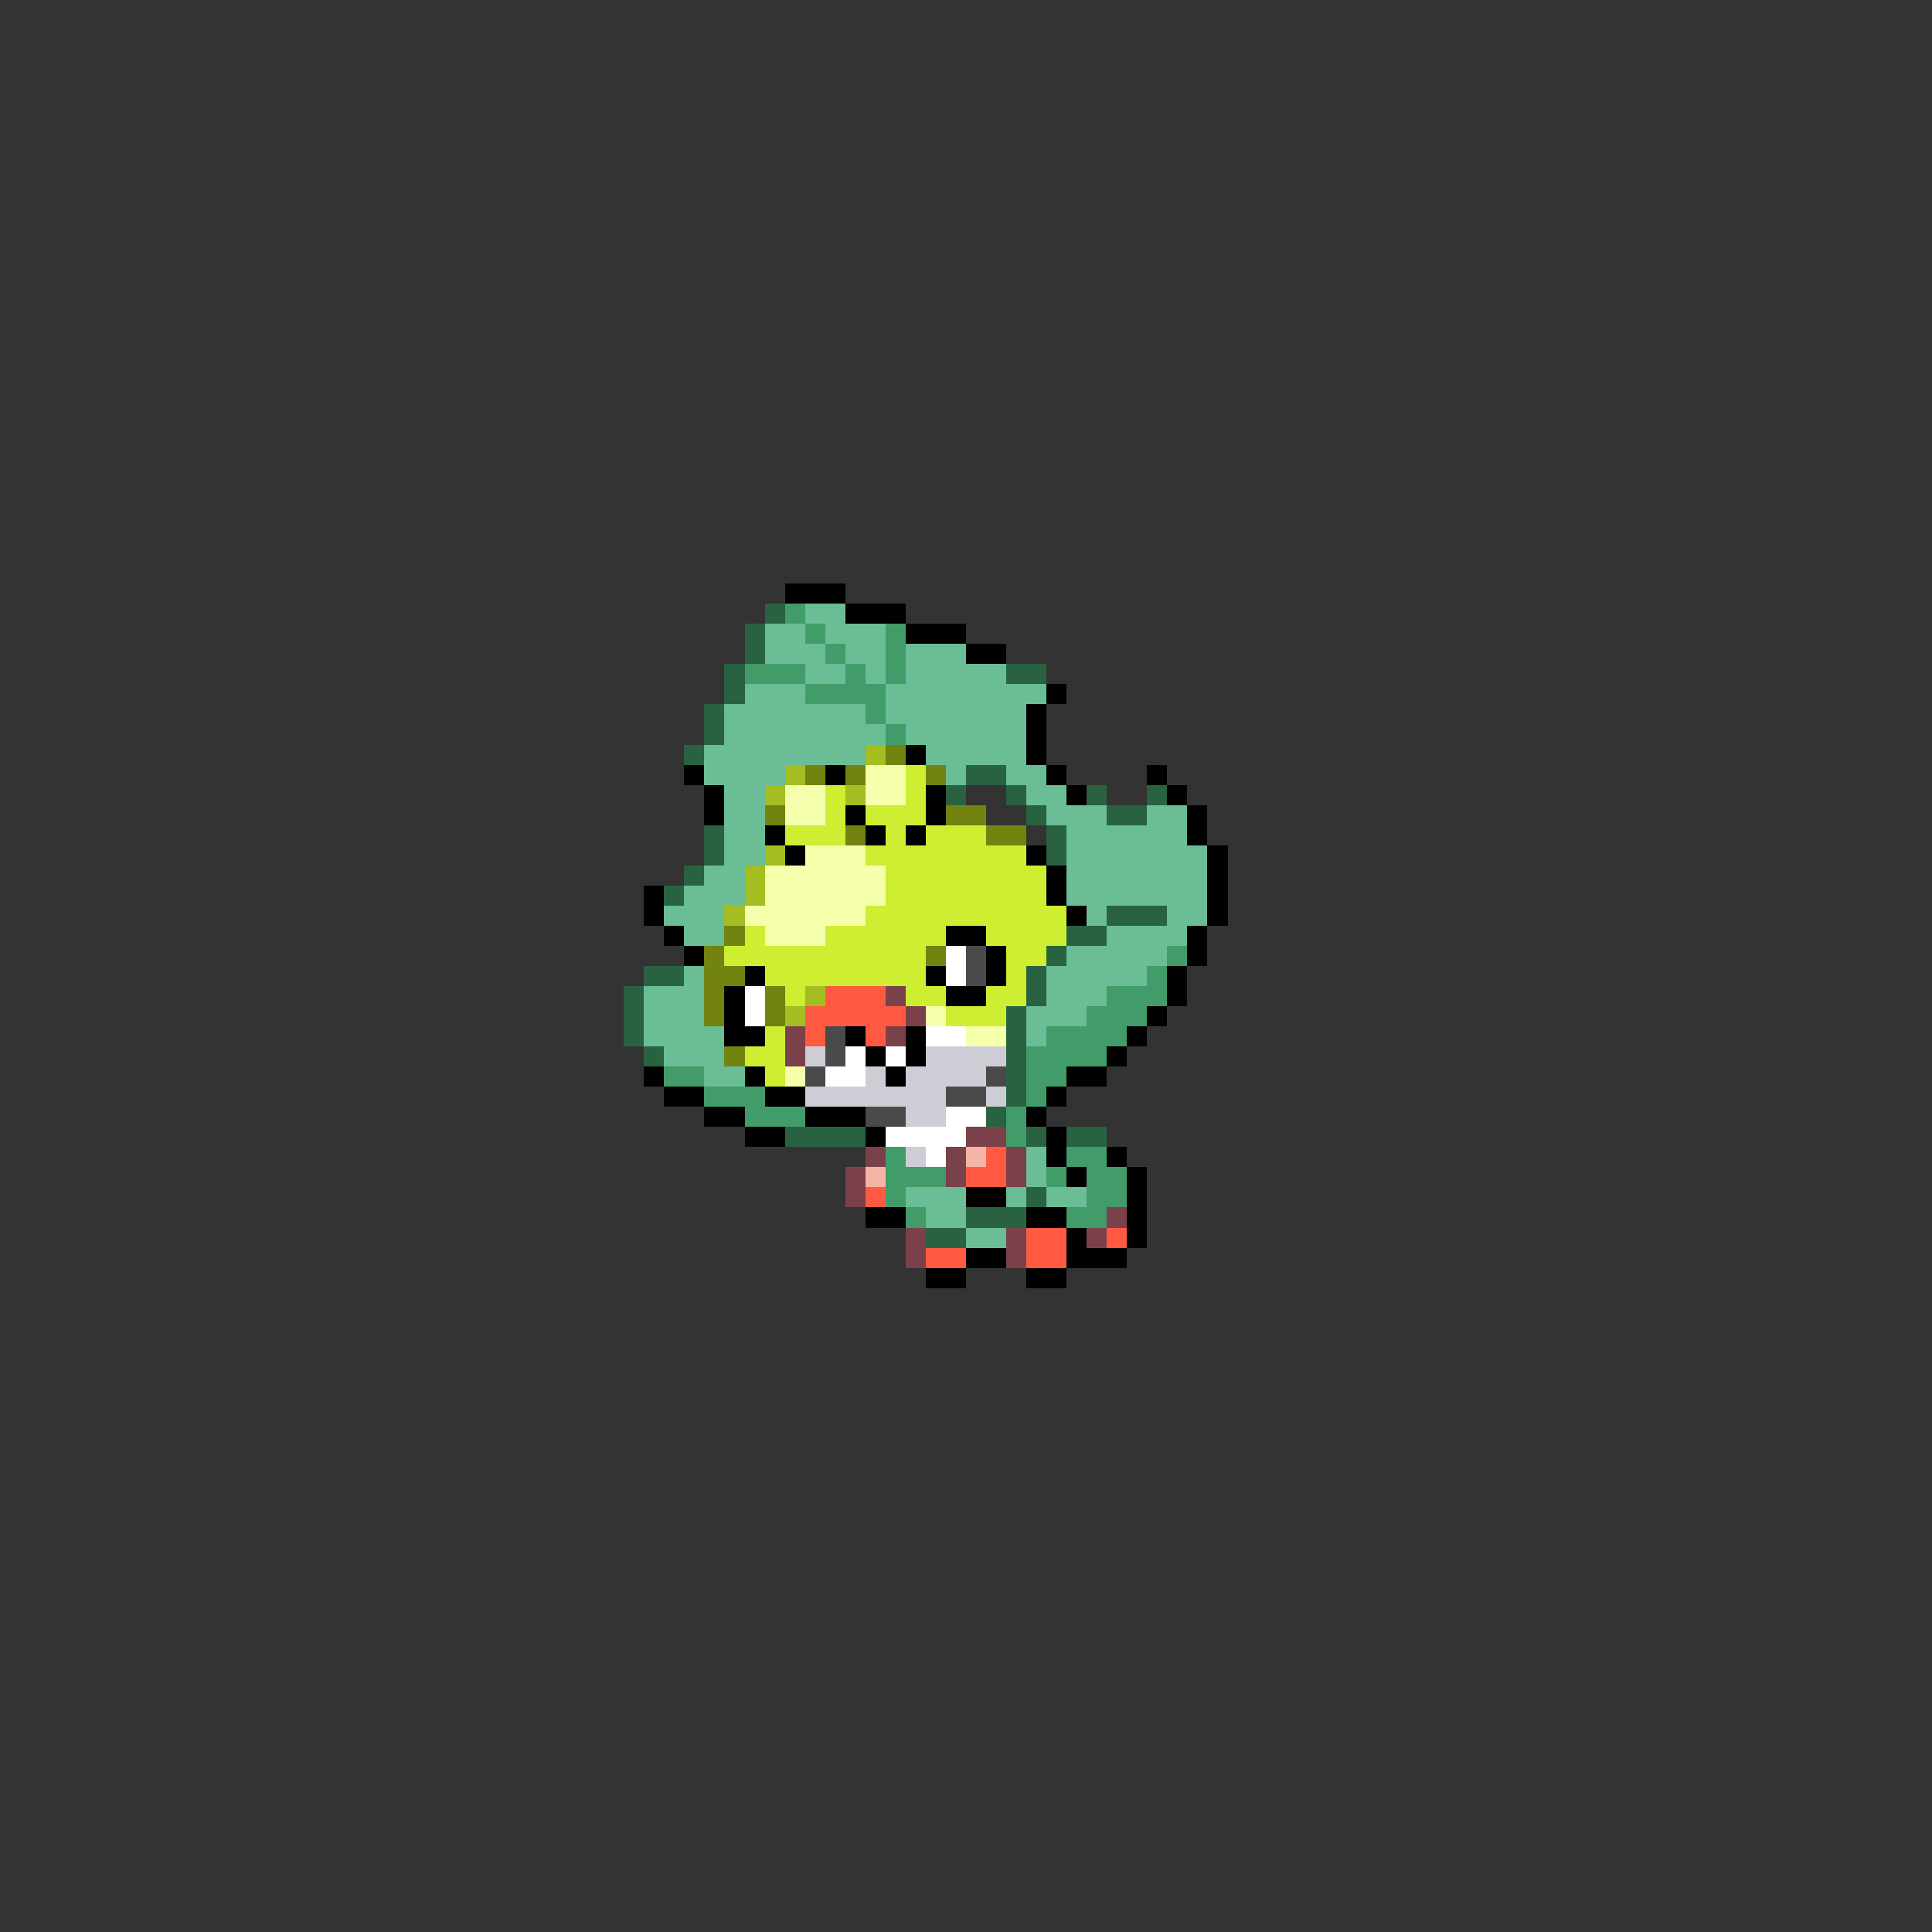 <svg xmlns="http://www.w3.org/2000/svg" viewBox="0 -0.5 96 96" shape-rendering="crispEdges">
<rect x="0" y="-0.5" width="96" height="96" fill="#333333" stroke="none"/>
<path stroke="#000000" d="M39 29h3M42 30h3M45 31h3M48 32h2M52 34h1M51 35h1M51 36h1M45 37h1M51 37h1M34 38h1M41 38h1M52 38h1M57 38h1M35 39h1M46 39h1M53 39h1M58 39h1M35 40h1M42 40h1M46 40h1M59 40h1M38 41h1M43 41h1M45 41h1M59 41h1M39 42h1M51 42h1M60 42h1M52 43h1M60 43h1M32 44h1M52 44h1M60 44h1M32 45h1M53 45h1M60 45h1M33 46h1M47 46h2M59 46h1M34 47h1M49 47h1M59 47h1M37 48h1M46 48h1M49 48h1M58 48h1M36 49h1M47 49h2M58 49h1M36 50h1M57 50h1M36 51h2M42 51h1M45 51h1M56 51h1M43 52h1M45 52h1M55 52h1M32 53h1M37 53h1M44 53h1M53 53h2M33 54h2M38 54h2M52 54h1M35 55h2M40 55h3M51 55h1M37 56h2M43 56h1M52 56h1M52 57h1M55 57h1M53 58h1M56 58h1M48 59h2M56 59h1M43 60h2M51 60h2M56 60h1M53 61h1M56 61h1M48 62h2M53 62h3M46 63h2M51 63h2" />
<path stroke="#296241" d="M38 30h1M37 31h1M37 32h1M36 33h1M50 33h2M36 34h1M35 35h1M35 36h1M34 37h1M48 38h2M47 39h1M50 39h1M54 39h1M57 39h1M51 40h1M55 40h2M35 41h1M52 41h1M35 42h1M52 42h1M34 43h1M33 44h1M55 45h3M53 46h2M52 47h1M32 48h2M51 48h1M31 49h1M51 49h1M31 50h1M50 50h1M31 51h1M50 51h1M32 52h1M50 52h1M50 53h1M50 54h1M49 55h1M39 56h4M51 56h1M53 56h2M51 59h1M48 60h3M46 61h2" />
<path stroke="#419c6a" d="M39 30h1M40 31h1M44 31h1M41 32h1M44 32h1M37 33h3M42 33h1M44 33h1M40 34h4M43 35h1M44 36h1M58 47h1M57 48h1M55 49h3M54 50h3M52 51h4M51 52h4M33 53h2M51 53h2M35 54h3M51 54h1M37 55h3M50 55h1M50 56h1M44 57h1M53 57h2M44 58h3M52 58h1M54 58h2M44 59h1M54 59h2M45 60h1M53 60h2" />
<path stroke="#6abd94" d="M40 30h2M38 31h2M41 31h3M38 32h3M42 32h2M45 32h3M40 33h2M43 33h1M45 33h5M37 34h3M44 34h8M36 35h7M44 35h7M36 36h8M45 36h6M35 37h8M46 37h5M35 38h4M47 38h1M50 38h2M36 39h2M51 39h2M36 40h2M52 40h3M57 40h2M36 41h2M53 41h6M36 42h2M53 42h7M35 43h2M53 43h7M34 44h3M53 44h7M33 45h3M54 45h1M58 45h2M34 46h2M55 46h4M53 47h5M34 48h1M52 48h5M32 49h3M52 49h3M32 50h3M51 50h3M32 51h4M51 51h1M33 52h3M35 53h2M51 57h1M51 58h1M45 59h3M50 59h1M52 59h2M46 60h2M48 61h2" />
<path stroke="#a4bd20" d="M43 37h1M39 38h1M38 39h1M42 39h1M38 42h1M37 43h1M37 44h1M36 45h1M40 49h1M39 50h1" />
<path stroke="#738310" d="M44 37h1M40 38h1M42 38h1M46 38h1M38 40h1M47 40h2M42 41h1M49 41h2M36 46h1M35 47h1M46 47h1M35 48h2M35 49h1M38 49h1M35 50h1M38 50h1M36 52h1" />
<path stroke="#f6ffac" d="M43 38h2M39 39h2M43 39h2M39 40h2M40 42h3M38 43h6M38 44h6M37 45h6M38 46h3M46 50h1M48 51h2M39 53h1" />
<path stroke="#cdee31" d="M45 38h1M41 39h1M45 39h1M41 40h1M43 40h3M39 41h3M44 41h1M46 41h3M43 42h8M44 43h8M44 44h8M43 45h10M37 46h1M41 46h6M49 46h4M36 47h10M50 47h2M38 48h8M50 48h1M39 49h1M45 49h2M49 49h2M47 50h3M38 51h1M37 52h2M38 53h1" />
<path stroke="#ffffff" d="M47 47h1M47 48h1M37 49h1M37 50h1M46 51h2M42 52h1M44 52h1M41 53h2M47 55h2M44 56h4M46 57h1" />
<path stroke="#4a4a4a" d="M48 47h1M48 48h1M41 51h1M41 52h1M40 53h1M49 53h1M47 54h2M43 55h2" />
<path stroke="#ff5a41" d="M41 49h3M40 50h5M40 51h1M43 51h1M49 57h1M48 58h2M43 59h1M51 61h2M55 61h1M46 62h2M51 62h2" />
<path stroke="#7b414a" d="M44 49h1M45 50h1M39 51h1M44 51h1M39 52h1M48 56h2M43 57h1M47 57h1M50 57h1M42 58h1M47 58h1M50 58h1M42 59h1M55 60h1M45 61h1M50 61h1M54 61h1M45 62h1M50 62h1" />
<path stroke="#cdcdd5" d="M40 52h1M46 52h4M43 53h1M45 53h4M40 54h7M49 54h1M45 55h2M45 57h1" />
<path stroke="#f6b4a4" d="M48 57h1M43 58h1" />
</svg>